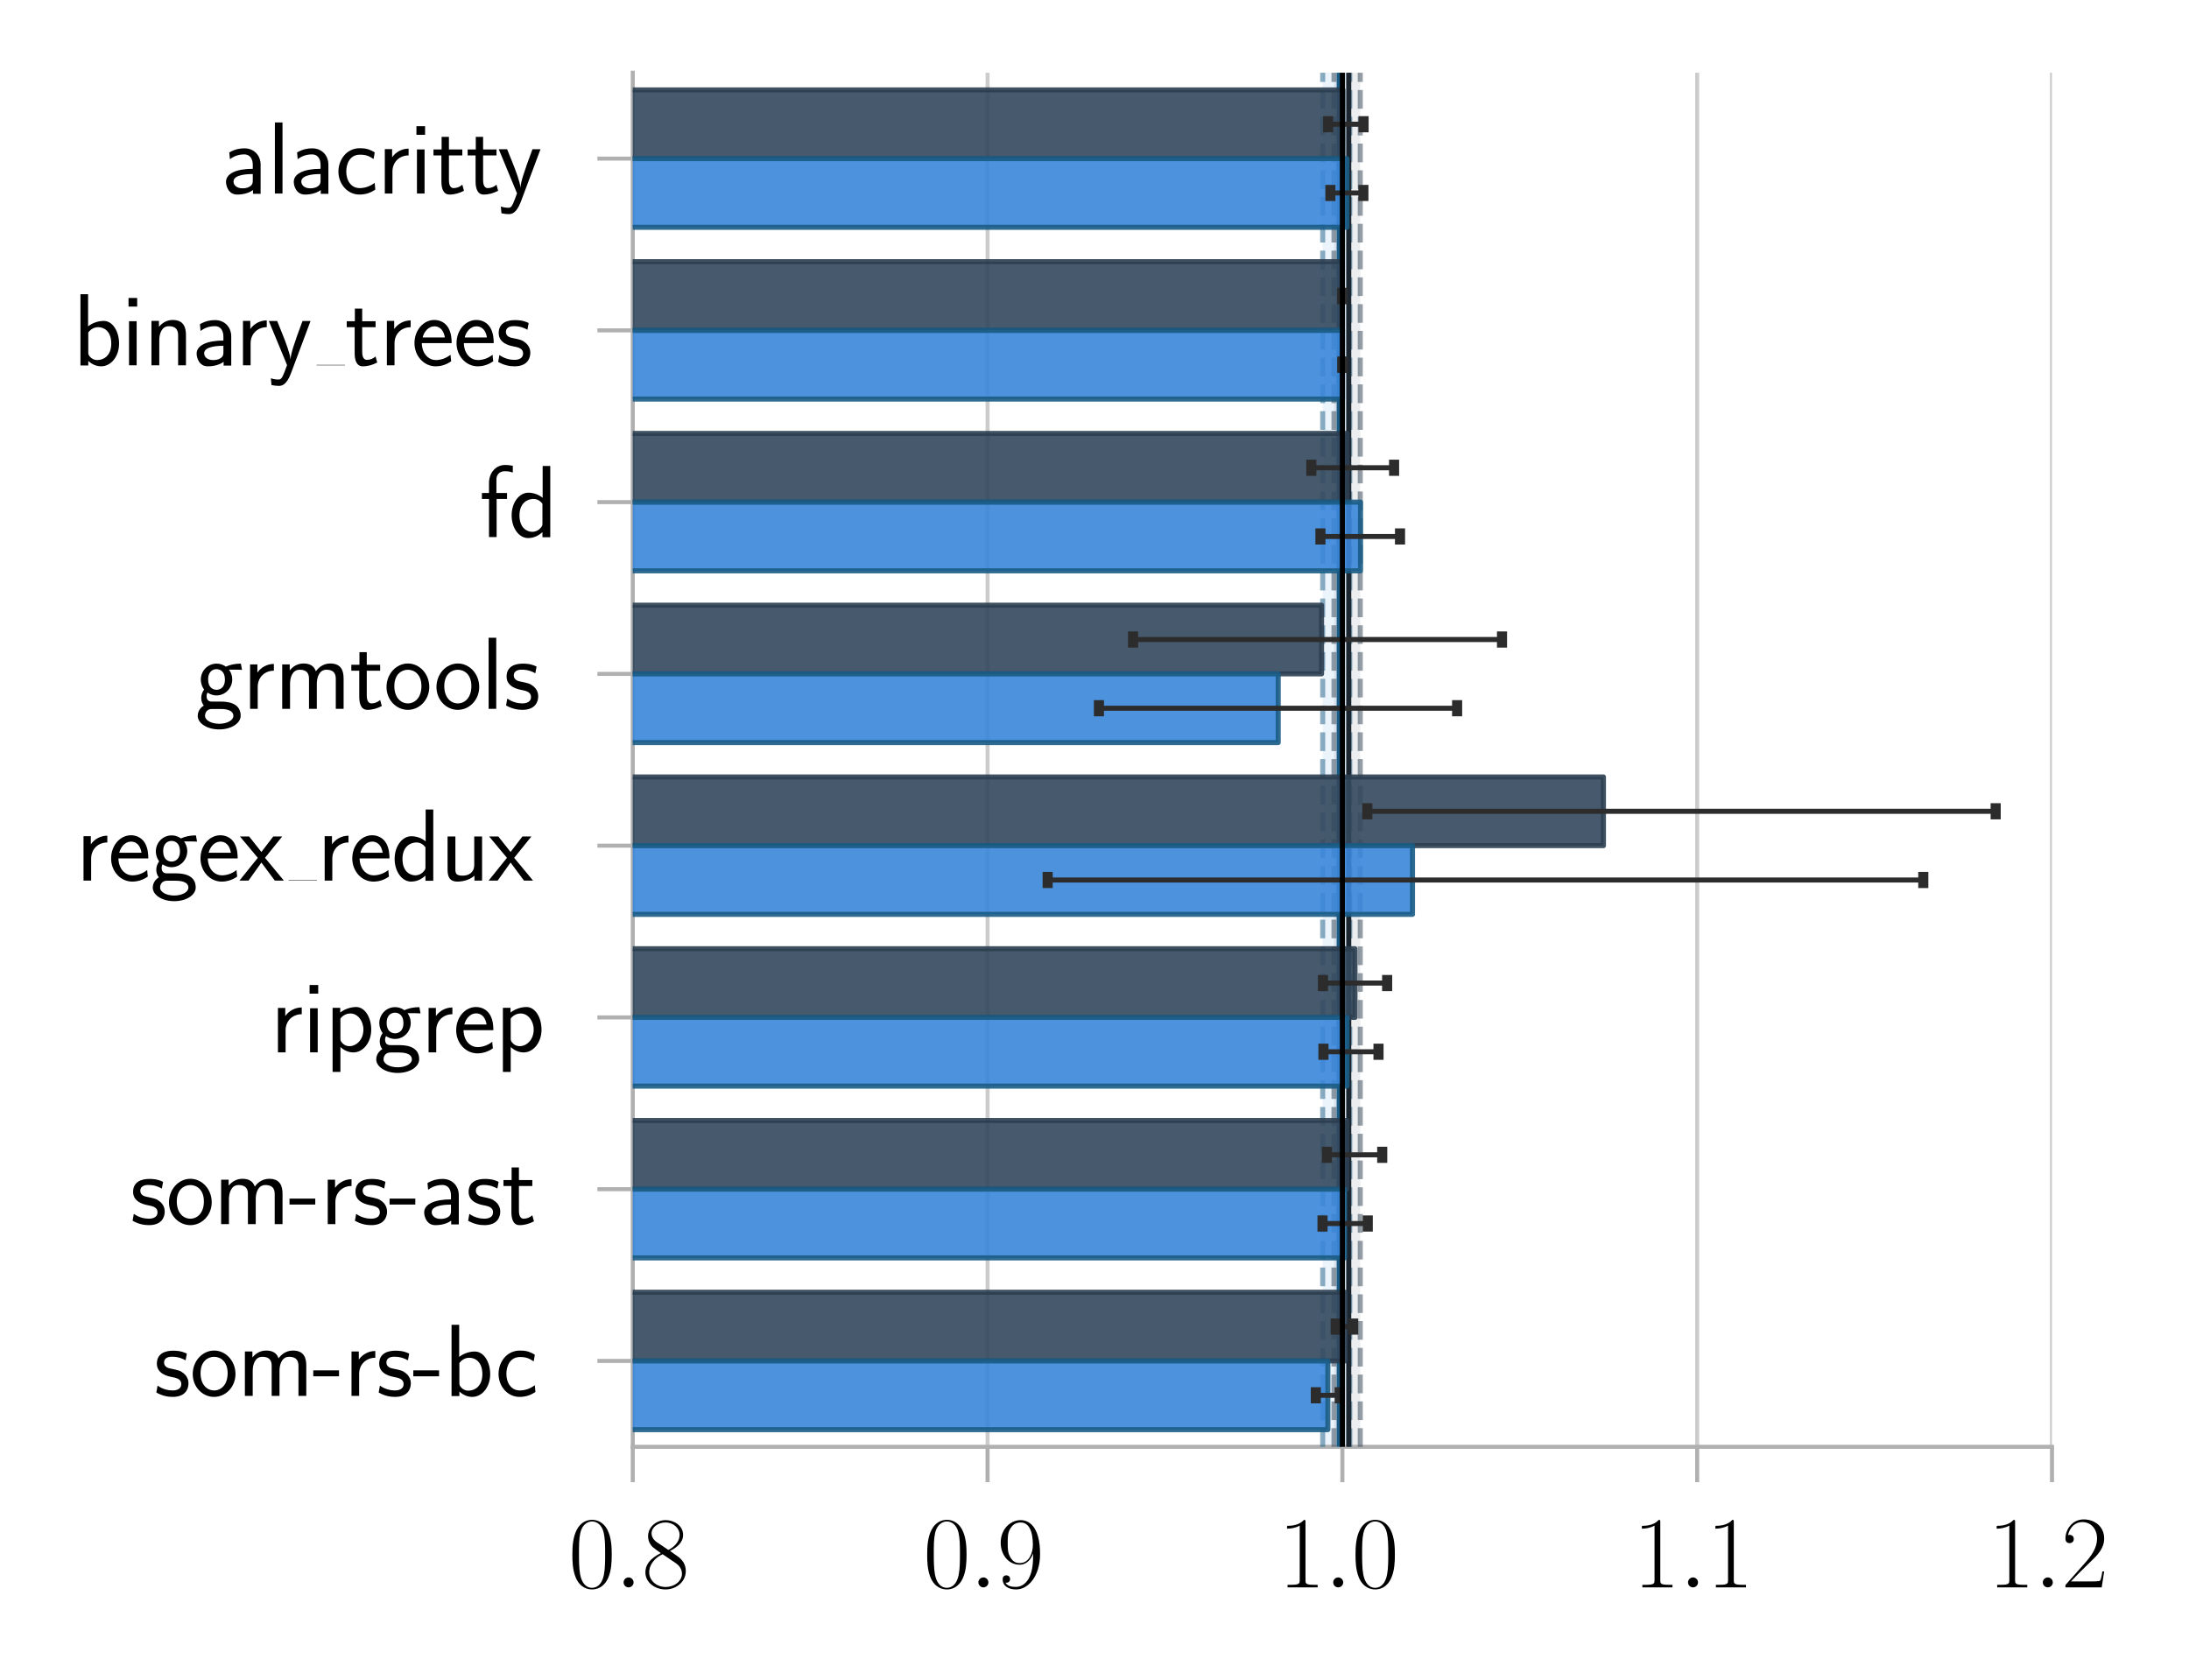 <?xml version="1.0" encoding="utf-8" standalone="no"?>
<!DOCTYPE svg PUBLIC "-//W3C//DTD SVG 1.1//EN"
  "http://www.w3.org/Graphics/SVG/1.1/DTD/svg11.dtd">
<svg xmlns:xlink="http://www.w3.org/1999/xlink" width="216.72pt" height="166.32pt" viewBox="0 0 216.72 166.32" xmlns="http://www.w3.org/2000/svg" version="1.1">
 <defs>
  <style type="text/css">*{stroke-linejoin: round; stroke-linecap: butt}</style>
 </defs>
 <g id="figure_1">
  <g id="patch_1">
   <path d="M 0 166.32 
L 216.72 166.32 
L 216.72 0 
L 0 0 
z
" style="fill: #ffffff"/>
  </g>
  <g id="axes_1">
   <g id="patch_2">
    <path d="M 62.646 143.264 
L 203.155 143.264 
L 203.155 7.2 
L 62.646 7.2 
z
" style="fill: #ffffff"/>
   </g>
   <g id="matplotlib.axis_1">
    <g id="xtick_1">
     <g id="line2d_1">
      <path d="M 62.646 143.264 
L 62.646 7.2 
" clip-path="url(#p94f432198c)" style="fill: none; stroke: #cccccc; stroke-width: 0.4; stroke-linecap: square"/>
     </g>
     <g id="line2d_2">
      <defs>
       <path id="m2e8317dbc5" d="M 0 0 
L 0 3.5 
" style="stroke: #b0b0b0; stroke-width: 0.4"/>
      </defs>
      <g>
       <use xlink:href="#m2e8317dbc5" x="62.646" y="143.264" style="fill: #b0b0b0; stroke: #b0b0b0; stroke-width: 0.4"/>
      </g>
     </g>
     <g id="text_1">
      <!-- $\mathdefault{0.8}$ -->
      <g transform="translate(56.281 157.183) scale(0.1 -0.1)">
       <defs>
        <path id="CMR17-30" d="M 2688 2025 
C 2688 2416 2682 3080 2413 3591 
C 2176 4039 1798 4198 1466 4198 
C 1158 4198 768 4058 525 3597 
C 269 3118 243 2524 243 2025 
C 243 1661 250 1106 448 619 
C 723 -39 1216 -128 1466 -128 
C 1760 -128 2208 -7 2470 600 
C 2662 1042 2688 1559 2688 2025 
z
M 1466 -26 
C 1056 -26 813 325 723 812 
C 653 1188 653 1738 653 2096 
C 653 2588 653 2997 736 3387 
C 858 3929 1216 4096 1466 4096 
C 1728 4096 2067 3923 2189 3400 
C 2272 3036 2278 2607 2278 2096 
C 2278 1680 2278 1169 2202 792 
C 2067 95 1690 -26 1466 -26 
z
" transform="scale(0.016)"/>
        <path id="CMMI12-3a" d="M 1178 307 
C 1178 492 1024 619 870 619 
C 685 619 557 466 557 313 
C 557 128 710 0 864 0 
C 1050 0 1178 153 1178 307 
z
" transform="scale(0.016)"/>
        <path id="CMR17-38" d="M 1741 2264 
C 2144 2467 2554 2773 2554 3263 
C 2554 3841 1990 4179 1472 4179 
C 890 4179 378 3759 378 3180 
C 378 3021 416 2747 666 2505 
C 730 2442 998 2251 1171 2130 
C 883 1983 211 1634 211 934 
C 211 279 838 -128 1459 -128 
C 2144 -128 2720 362 2720 1010 
C 2720 1590 2330 1857 2074 2029 
L 1741 2264 
z
M 902 2822 
C 851 2854 595 3051 595 3351 
C 595 3739 998 4032 1459 4032 
C 1965 4032 2336 3676 2336 3262 
C 2336 2669 1670 2331 1638 2331 
C 1632 2331 1626 2331 1574 2370 
L 902 2822 
z
M 2080 1519 
C 2176 1449 2483 1240 2483 851 
C 2483 381 2010 25 1472 25 
C 890 25 448 438 448 940 
C 448 1443 838 1862 1280 2060 
L 2080 1519 
z
" transform="scale(0.016)"/>
       </defs>
       <use xlink:href="#CMR17-30" transform="scale(0.996)"/>
       <use xlink:href="#CMMI12-3a" transform="translate(45.69 0) scale(0.996)"/>
       <use xlink:href="#CMR17-38" transform="translate(72.788 0) scale(0.996)"/>
      </g>
     </g>
    </g>
    <g id="xtick_2">
     <g id="line2d_3">
      <path d="M 97.773 143.264 
L 97.773 7.2 
" clip-path="url(#p94f432198c)" style="fill: none; stroke: #cccccc; stroke-width: 0.4; stroke-linecap: square"/>
     </g>
     <g id="line2d_4">
      <g>
       <use xlink:href="#m2e8317dbc5" x="97.773" y="143.264" style="fill: #b0b0b0; stroke: #b0b0b0; stroke-width: 0.4"/>
      </g>
     </g>
     <g id="text_2">
      <!-- $\mathdefault{0.9}$ -->
      <g transform="translate(91.408 157.183) scale(0.1 -0.1)">
       <defs>
        <path id="CMR17-39" d="M 2253 1864 
C 2253 464 1670 31 1190 31 
C 1043 31 685 31 538 294 
C 704 268 826 357 826 518 
C 826 692 685 749 595 749 
C 538 749 365 723 365 506 
C 365 71 742 -128 1203 -128 
C 1939 -128 2688 674 2688 2073 
C 2688 3817 1971 4179 1485 4179 
C 851 4179 243 3628 243 2778 
C 243 1991 762 1408 1414 1408 
C 1952 1408 2189 1903 2253 2112 
L 2253 1864 
z
M 1427 1510 
C 1254 1510 1011 1542 813 1922 
C 678 2169 678 2461 678 2771 
C 678 3146 678 3405 858 3684 
C 947 3817 1114 4032 1485 4032 
C 2240 4032 2240 2885 2240 2632 
C 2240 2182 2035 1510 1427 1510 
z
" transform="scale(0.016)"/>
       </defs>
       <use xlink:href="#CMR17-30" transform="scale(0.996)"/>
       <use xlink:href="#CMMI12-3a" transform="translate(45.69 0) scale(0.996)"/>
       <use xlink:href="#CMR17-39" transform="translate(72.788 0) scale(0.996)"/>
      </g>
     </g>
    </g>
    <g id="xtick_3">
     <g id="line2d_5">
      <path d="M 132.901 143.264 
L 132.901 7.2 
" clip-path="url(#p94f432198c)" style="fill: none; stroke: #cccccc; stroke-width: 0.4; stroke-linecap: square"/>
     </g>
     <g id="line2d_6">
      <g>
       <use xlink:href="#m2e8317dbc5" x="132.901" y="143.264" style="fill: #b0b0b0; stroke: #b0b0b0; stroke-width: 0.4"/>
      </g>
     </g>
     <g id="text_3">
      <!-- $\mathdefault{1.0}$ -->
      <g transform="translate(126.536 157.183) scale(0.1 -0.1)">
       <defs>
        <path id="CMR17-31" d="M 1702 4058 
C 1702 4192 1696 4192 1606 4192 
C 1357 3916 979 3827 621 3827 
C 602 3827 570 3827 563 3808 
C 557 3795 557 3782 557 3648 
C 755 3648 1088 3686 1344 3839 
L 1344 461 
C 1344 236 1331 160 781 160 
L 589 160 
L 589 0 
C 896 0 1216 0 1523 0 
C 1830 0 2150 0 2458 0 
L 2458 160 
L 2266 160 
C 1715 160 1702 230 1702 458 
L 1702 4058 
z
" transform="scale(0.016)"/>
       </defs>
       <use xlink:href="#CMR17-31" transform="scale(0.996)"/>
       <use xlink:href="#CMMI12-3a" transform="translate(45.69 0) scale(0.996)"/>
       <use xlink:href="#CMR17-30" transform="translate(72.788 0) scale(0.996)"/>
      </g>
     </g>
    </g>
    <g id="xtick_4">
     <g id="line2d_7">
      <path d="M 168.028 143.264 
L 168.028 7.2 
" clip-path="url(#p94f432198c)" style="fill: none; stroke: #cccccc; stroke-width: 0.4; stroke-linecap: square"/>
     </g>
     <g id="line2d_8">
      <g>
       <use xlink:href="#m2e8317dbc5" x="168.028" y="143.264" style="fill: #b0b0b0; stroke: #b0b0b0; stroke-width: 0.4"/>
      </g>
     </g>
     <g id="text_4">
      <!-- $\mathdefault{1.1}$ -->
      <g transform="translate(161.663 157.183) scale(0.1 -0.1)">
       <use xlink:href="#CMR17-31" transform="scale(0.996)"/>
       <use xlink:href="#CMMI12-3a" transform="translate(45.69 0) scale(0.996)"/>
       <use xlink:href="#CMR17-31" transform="translate(72.788 0) scale(0.996)"/>
      </g>
     </g>
    </g>
    <g id="xtick_5">
     <g id="line2d_9">
      <path d="M 203.155 143.264 
L 203.155 7.2 
" clip-path="url(#p94f432198c)" style="fill: none; stroke: #cccccc; stroke-width: 0.4; stroke-linecap: square"/>
     </g>
     <g id="line2d_10">
      <g>
       <use xlink:href="#m2e8317dbc5" x="203.155" y="143.264" style="fill: #b0b0b0; stroke: #b0b0b0; stroke-width: 0.4"/>
      </g>
     </g>
     <g id="text_5">
      <!-- $\mathdefault{1.2}$ -->
      <g transform="translate(196.79 157.183) scale(0.1 -0.1)">
       <defs>
        <path id="CMR17-32" d="M 2669 989 
L 2554 989 
C 2490 536 2438 459 2413 420 
C 2381 369 1920 369 1830 369 
L 602 369 
C 832 619 1280 1072 1824 1597 
C 2214 1967 2669 2402 2669 3035 
C 2669 3790 2067 4224 1395 4224 
C 691 4224 262 3604 262 3030 
C 262 2780 448 2748 525 2748 
C 589 2748 781 2787 781 3010 
C 781 3207 614 3264 525 3264 
C 486 3264 448 3258 422 3245 
C 544 3790 915 4058 1306 4058 
C 1862 4058 2227 3617 2227 3035 
C 2227 2479 1901 2000 1536 1584 
L 262 146 
L 262 0 
L 2515 0 
L 2669 989 
z
" transform="scale(0.016)"/>
       </defs>
       <use xlink:href="#CMR17-31" transform="scale(0.996)"/>
       <use xlink:href="#CMMI12-3a" transform="translate(45.69 0) scale(0.996)"/>
       <use xlink:href="#CMR17-32" transform="translate(72.788 0) scale(0.996)"/>
      </g>
     </g>
    </g>
   </g>
   <g id="matplotlib.axis_2">
    <g id="ytick_1">
     <g id="line2d_11">
      <defs>
       <path id="md5e9e4930f" d="M 0 0 
L -3.5 0 
" style="stroke: #b0b0b0; stroke-width: 0.4"/>
      </defs>
      <g>
       <use xlink:href="#md5e9e4930f" x="62.646" y="15.704" style="fill: #b0b0b0; stroke: #b0b0b0; stroke-width: 0.4"/>
      </g>
     </g>
     <g id="text_6">
      <!-- alacritty -->
      <g transform="translate(21.967 19.163) scale(0.1 -0.1)">
       <defs>
        <path id="CMSS17-61" d="M 2406 1791 
C 2406 2392 1978 2808 1402 2808 
C 1120 2808 813 2757 461 2553 
L 499 2135 
C 659 2248 934 2432 1395 2432 
C 1722 2432 1920 2180 1920 1782 
L 1920 1536 
C 896 1536 256 1238 256 726 
C 256 461 416 -64 947 -64 
C 1043 -64 1562 -64 1933 217 
L 1933 -19 
L 2406 -19 
L 2406 1791 
z
M 1920 816 
C 1920 701 1920 548 1728 434 
C 1562 325 1350 325 1261 325 
C 941 325 723 511 723 744 
C 723 1211 1722 1211 1920 1211 
L 1920 816 
z
" transform="scale(0.016)"/>
        <path id="CMSS17-6c" d="M 947 4416 
L 474 4416 
L 474 0 
L 947 0 
L 947 4416 
z
" transform="scale(0.016)"/>
        <path id="CMSS17-63" d="M 2464 2541 
C 2464 2585 2170 2714 2093 2739 
C 1882 2816 1613 2816 1542 2816 
C 710 2816 211 2093 211 1363 
C 211 595 768 -64 1517 -64 
C 1946 -64 2253 76 2502 242 
L 2464 664 
C 2189 453 1869 337 1523 337 
C 1024 337 698 774 698 1369 
C 698 1831 909 2414 1549 2414 
C 1901 2414 2099 2343 2394 2145 
L 2464 2541 
z
" transform="scale(0.016)"/>
        <path id="CMSS17-72" d="M 954 1363 
C 954 1965 1395 2368 1958 2368 
L 1958 2789 
C 1549 2789 1165 2585 934 2253 
L 934 2758 
L 480 2758 
L 480 0 
L 954 0 
L 954 1363 
z
" transform="scale(0.016)"/>
        <path id="CMSS17-69" d="M 979 4183 
L 442 4183 
L 442 3648 
L 979 3648 
L 979 4183 
z
M 947 2739 
L 474 2739 
L 474 0 
L 947 0 
L 947 2739 
z
" transform="scale(0.016)"/>
        <path id="CMSS17-74" d="M 1069 2368 
L 1901 2368 
L 1901 2737 
L 1069 2737 
L 1069 3520 
L 614 3520 
L 614 2737 
L 109 2737 
L 109 2368 
L 602 2368 
L 602 749 
C 602 384 685 -64 1107 -64 
C 1427 -64 1722 25 2003 172 
L 1901 548 
C 1747 414 1562 337 1363 337 
C 1082 337 1069 696 1069 856 
L 1069 2368 
z
" transform="scale(0.016)"/>
        <path id="CMSS17-79" d="M 2675 2752 
L 2176 2752 
C 1632 1294 1446 702 1434 383 
L 1427 383 
C 1408 696 1126 1460 902 2007 
L 602 2752 
L 83 2752 
L 1216 13 
C 1146 -178 1043 -465 1011 -529 
C 870 -885 774 -885 672 -885 
C 646 -885 442 -885 211 -809 
L 250 -1229 
C 410 -1261 570 -1280 685 -1280 
C 845 -1280 1165 -1280 1459 -497 
L 2675 2752 
z
" transform="scale(0.016)"/>
       </defs>
       <use xlink:href="#CMSS17-61" transform="scale(0.996)"/>
       <use xlink:href="#CMSS17-6c" transform="translate(44.922 0) scale(0.996)"/>
       <use xlink:href="#CMSS17-61" transform="translate(67.103 0) scale(0.996)"/>
       <use xlink:href="#CMSS17-63" transform="translate(112.025 0) scale(0.996)"/>
       <use xlink:href="#CMSS17-72" transform="translate(153.663 0) scale(0.996)"/>
       <use xlink:href="#CMSS17-69" transform="translate(185.573 0) scale(0.996)"/>
       <use xlink:href="#CMSS17-74" transform="translate(207.754 0) scale(0.996)"/>
       <use xlink:href="#CMSS17-74" transform="translate(241.585 0) scale(0.996)"/>
       <use xlink:href="#CMSS17-79" transform="translate(272.815 0) scale(0.996)"/>
      </g>
     </g>
    </g>
    <g id="ytick_2">
     <g id="line2d_12">
      <g>
       <use xlink:href="#md5e9e4930f" x="62.646" y="32.712" style="fill: #b0b0b0; stroke: #b0b0b0; stroke-width: 0.4"/>
      </g>
     </g>
     <g id="text_7">
      <!-- binary_trees -->
      <g transform="translate(7.2 36.171) scale(0.1 -0.1)">
       <defs>
        <path id="CMSS17-62" d="M 954 4416 
L 480 4416 
L 480 -13 
L 966 -13 
L 966 274 
C 1210 38 1504 -64 1766 -64 
C 2381 -64 2880 549 2880 1352 
C 2880 2086 2496 2756 1926 2756 
C 1523 2756 1165 2591 954 2419 
L 954 4416 
z
M 966 2046 
C 1107 2222 1306 2368 1587 2368 
C 1965 2368 2394 2097 2394 1352 
C 2394 558 1882 325 1530 325 
C 1402 325 1267 356 1139 464 
C 966 615 966 709 966 797 
L 966 2046 
z
" transform="scale(0.016)"/>
        <path id="CMSS17-6e" d="M 2618 1877 
C 2618 2283 2522 2816 1798 2816 
C 1389 2816 1120 2606 941 2389 
L 941 2758 
L 474 2758 
L 474 0 
L 960 0 
L 960 1559 
C 960 1964 1114 2428 1549 2428 
C 2112 2428 2131 2048 2131 1829 
L 2131 0 
L 2618 0 
L 2618 1877 
z
" transform="scale(0.016)"/>
        <path id="CMSS17-65" d="M 2502 1377 
C 2502 1590 2490 2003 2285 2345 
C 2061 2713 1696 2816 1421 2816 
C 755 2816 192 2188 192 1375 
C 192 582 774 -64 1510 -64 
C 1798 -64 2150 19 2470 248 
C 2470 274 2458 414 2451 420 
C 2451 433 2432 630 2432 656 
C 2125 407 1773 325 1517 325 
C 1107 325 666 667 646 1377 
L 2502 1377 
z
M 698 1728 
C 781 2084 1062 2421 1421 2421 
C 1517 2421 1965 2421 2080 1728 
L 698 1728 
z
" transform="scale(0.016)"/>
        <path id="CMSS17-73" d="M 2061 2627 
C 1683 2807 1389 2807 1197 2807 
C 742 2807 198 2648 198 2003 
C 198 1359 902 1218 1094 1179 
C 1389 1122 1715 1058 1715 740 
C 1715 337 1254 337 1171 337 
C 915 337 563 407 243 638 
L 166 210 
C 531 0 883 -64 1178 -64 
C 1965 -64 2163 416 2163 781 
C 2163 1094 1984 1305 1862 1401 
C 1651 1568 1574 1587 1050 1696 
C 960 1709 646 1779 646 2066 
C 646 2432 1050 2432 1139 2432 
C 1555 2432 1811 2303 1984 2208 
L 2061 2627 
z
" transform="scale(0.016)"/>
       </defs>
       <use xlink:href="#CMSS17-62" transform="scale(0.996)"/>
       <use xlink:href="#CMSS17-69" transform="translate(48.205 0) scale(0.996)"/>
       <use xlink:href="#CMSS17-6e" transform="translate(70.386 0) scale(0.996)"/>
       <use xlink:href="#CMSS17-61" transform="translate(118.591 0) scale(0.996)"/>
       <use xlink:href="#CMSS17-72" transform="translate(160.91 0) scale(0.996)"/>
       <use xlink:href="#CMSS17-79" transform="translate(192.82 0) scale(0.996)"/>
       <use xlink:href="#CMSS17-74" transform="translate(269.547 0) scale(0.996)"/>
       <use xlink:href="#CMSS17-72" transform="translate(303.379 0) scale(0.996)"/>
       <use xlink:href="#CMSS17-65" transform="translate(335.289 0) scale(0.996)"/>
       <use xlink:href="#CMSS17-65" transform="translate(376.928 0) scale(0.996)"/>
       <use xlink:href="#CMSS17-73" transform="translate(418.566 0) scale(0.996)"/>
       <path d="M 241.441 0 
L 269.547 0 
L 269.547 0.399 
L 241.441 0.399 
L 241.441 0 
z
"/>
      </g>
     </g>
    </g>
    <g id="ytick_3">
     <g id="line2d_13">
      <g>
       <use xlink:href="#md5e9e4930f" x="62.646" y="49.72" style="fill: #b0b0b0; stroke: #b0b0b0; stroke-width: 0.4"/>
      </g>
     </g>
     <g id="text_8">
      <!-- fd -->
      <g transform="translate(47.455 53.179) scale(0.1 -0.1)">
       <defs>
        <path id="CMSS17-66" d="M 1075 2368 
L 1722 2368 
L 1722 2737 
L 1062 2737 
L 1062 3559 
C 1062 4014 1408 4092 1606 4092 
C 1670 4092 1850 4092 2080 4009 
L 2080 4429 
C 1933 4461 1754 4480 1613 4480 
C 1018 4480 602 3993 602 3359 
L 602 2737 
L 160 2737 
L 160 2368 
L 602 2368 
L 602 0 
L 1075 0 
L 1075 2368 
z
" transform="scale(0.016)"/>
        <path id="CMSS17-64" d="M 2611 4416 
L 2138 4416 
L 2138 2438 
C 1939 2603 1613 2756 1254 2756 
C 672 2756 211 2131 211 1347 
C 211 562 666 -64 1235 -64 
C 1677 -64 1971 172 2125 306 
L 2125 -13 
L 2611 -13 
L 2611 4416 
z
M 2125 836 
C 2125 747 2125 653 1926 482 
C 1798 375 1645 325 1498 325 
C 1152 325 698 576 698 1340 
C 698 2134 1210 2368 1562 2368 
C 1798 2368 1990 2254 2125 2065 
L 2125 836 
z
" transform="scale(0.016)"/>
       </defs>
       <use xlink:href="#CMSS17-66" transform="scale(0.996)"/>
       <use xlink:href="#CMSS17-64" transform="translate(28.627 0) scale(0.996)"/>
      </g>
     </g>
    </g>
    <g id="ytick_4">
     <g id="line2d_14">
      <g>
       <use xlink:href="#md5e9e4930f" x="62.646" y="66.728" style="fill: #b0b0b0; stroke: #b0b0b0; stroke-width: 0.4"/>
      </g>
     </g>
     <g id="text_9">
      <!-- grmtools -->
      <g transform="translate(19.31 70.187) scale(0.1 -0.1)">
       <defs>
        <path id="CMSS17-67" d="M 2848 2808 
C 2483 2808 2170 2738 1914 2617 
C 1702 2777 1485 2808 1338 2808 
C 781 2808 358 2349 358 1814 
C 358 1468 550 1207 563 1195 
C 448 1035 384 863 384 672 
C 384 448 474 289 544 200 
C 211 -3 166 -314 166 -435 
C 166 -898 749 -1280 1498 -1280 
C 2253 -1280 2835 -898 2835 -428 
C 2835 448 1856 448 1587 448 
L 1069 448 
C 973 448 717 448 717 791 
C 717 921 774 1004 781 1010 
C 877 940 1075 832 1338 832 
C 1869 832 2310 1278 2310 1827 
C 2310 2132 2170 2355 2112 2432 
L 2131 2432 
C 2150 2432 2419 2432 2515 2432 
C 2720 2432 2739 2429 2918 2419 
L 2848 2808 
z
M 1338 1182 
C 1120 1182 813 1315 813 1823 
C 813 2375 1165 2464 1331 2464 
C 1549 2464 1856 2331 1856 1823 
C 1856 1271 1504 1182 1338 1182 
z
M 1581 -10 
C 1734 -10 2381 -10 2381 -442 
C 2381 -714 1984 -929 1504 -929 
C 1018 -929 621 -720 621 -435 
C 621 -403 621 -10 1062 -10 
L 1581 -10 
z
" transform="scale(0.016)"/>
        <path id="CMSS17-6d" d="M 4288 1877 
C 4288 2308 4179 2816 3462 2816 
C 2982 2816 2694 2516 2566 2331 
C 2451 2670 2182 2816 1798 2816 
C 1363 2816 1088 2568 941 2389 
L 941 2758 
L 474 2758 
L 474 0 
L 960 0 
L 960 1559 
C 960 1939 1101 2428 1555 2428 
C 2138 2428 2138 2016 2138 1829 
L 2138 0 
L 2624 0 
L 2624 1559 
C 2624 1939 2765 2428 3219 2428 
C 3802 2428 3802 2016 3802 1829 
L 3802 0 
L 4288 0 
L 4288 1877 
z
" transform="scale(0.016)"/>
        <path id="CMSS17-6f" d="M 2829 1356 
C 2829 2176 2221 2816 1504 2816 
C 768 2816 173 2157 173 1356 
C 173 544 787 -64 1498 -64 
C 2227 -64 2829 563 2829 1356 
z
M 1504 337 
C 1050 337 659 709 659 1408 
C 659 2151 1114 2427 1498 2427 
C 1914 2427 2342 2126 2342 1408 
C 2342 683 1926 337 1504 337 
z
" transform="scale(0.016)"/>
       </defs>
       <use xlink:href="#CMSS17-67" transform="scale(0.996)"/>
       <use xlink:href="#CMSS17-72" transform="translate(46.844 0) scale(0.996)"/>
       <use xlink:href="#CMSS17-6d" transform="translate(78.753 0) scale(0.996)"/>
       <use xlink:href="#CMSS17-74" transform="translate(152.983 0) scale(0.996)"/>
       <use xlink:href="#CMSS17-6f" transform="translate(186.814 0) scale(0.996)"/>
       <use xlink:href="#CMSS17-6f" transform="translate(236.26 0) scale(0.996)"/>
       <use xlink:href="#CMSS17-6c" transform="translate(283.104 0) scale(0.996)"/>
       <use xlink:href="#CMSS17-73" transform="translate(305.285 0) scale(0.996)"/>
      </g>
     </g>
    </g>
    <g id="ytick_5">
     <g id="line2d_15">
      <g>
       <use xlink:href="#md5e9e4930f" x="62.646" y="83.736" style="fill: #b0b0b0; stroke: #b0b0b0; stroke-width: 0.4"/>
      </g>
     </g>
     <g id="text_10">
      <!-- regex_redux -->
      <g transform="translate(7.504 87.195) scale(0.1 -0.1)">
       <defs>
        <path id="CMSS17-78" d="M 1587 1414 
L 2656 2739 
L 2099 2739 
L 1363 1777 
L 602 2739 
L 32 2739 
L 1139 1414 
L 0 0 
L 563 0 
L 1363 1121 
L 2195 0 
L 2758 0 
L 1587 1414 
z
" transform="scale(0.016)"/>
        <path id="CMSS17-75" d="M 2618 2739 
L 2131 2739 
L 2131 972 
C 2131 498 1786 306 1421 306 
C 998 306 960 447 960 709 
L 960 2739 
L 474 2739 
L 474 678 
C 474 179 646 -64 1088 -64 
C 1306 -64 1798 -13 2144 306 
L 2144 0 
L 2618 0 
L 2618 2739 
z
" transform="scale(0.016)"/>
       </defs>
       <use xlink:href="#CMSS17-72" transform="scale(0.996)"/>
       <use xlink:href="#CMSS17-65" transform="translate(31.91 0) scale(0.996)"/>
       <use xlink:href="#CMSS17-67" transform="translate(73.549 0) scale(0.996)"/>
       <use xlink:href="#CMSS17-65" transform="translate(120.392 0) scale(0.996)"/>
       <use xlink:href="#CMSS17-78" transform="translate(162.031 0) scale(0.996)"/>
       <use xlink:href="#CMSS17-72" transform="translate(238.759 0) scale(0.996)"/>
       <use xlink:href="#CMSS17-65" transform="translate(270.668 0) scale(0.996)"/>
       <use xlink:href="#CMSS17-64" transform="translate(312.307 0) scale(0.996)"/>
       <use xlink:href="#CMSS17-75" transform="translate(360.512 0) scale(0.996)"/>
       <use xlink:href="#CMSS17-78" transform="translate(408.717 0) scale(0.996)"/>
       <path d="M 210.652 0 
L 238.759 0 
L 238.759 0.399 
L 210.652 0.399 
L 210.652 0 
z
"/>
      </g>
     </g>
    </g>
    <g id="ytick_6">
     <g id="line2d_16">
      <g>
       <use xlink:href="#md5e9e4930f" x="62.646" y="100.744" style="fill: #b0b0b0; stroke: #b0b0b0; stroke-width: 0.4"/>
      </g>
     </g>
     <g id="text_11">
      <!-- ripgrep -->
      <g transform="translate(26.754 104.203) scale(0.1 -0.1)">
       <defs>
        <path id="CMSS17-70" d="M 966 333 
C 1178 129 1466 -5 1773 -5 
C 2368 -5 2880 603 2880 1412 
C 2880 2159 2496 2816 1946 2816 
C 1626 2816 1242 2702 954 2472 
L 954 2765 
L 480 2765 
L 480 -1216 
L 966 -1216 
L 966 333 
z
M 966 2100 
C 1018 2176 1235 2415 1587 2415 
C 2035 2415 2394 1960 2394 1412 
C 2394 787 1958 384 1530 384 
C 1402 384 1267 415 1139 523 
C 966 674 966 768 966 857 
L 966 2100 
z
" transform="scale(0.016)"/>
       </defs>
       <use xlink:href="#CMSS17-72" transform="scale(0.996)"/>
       <use xlink:href="#CMSS17-69" transform="translate(31.91 0) scale(0.996)"/>
       <use xlink:href="#CMSS17-70" transform="translate(54.09 0) scale(0.996)"/>
       <use xlink:href="#CMSS17-67" transform="translate(102.295 0) scale(0.996)"/>
       <use xlink:href="#CMSS17-72" transform="translate(149.139 0) scale(0.996)"/>
       <use xlink:href="#CMSS17-65" transform="translate(181.049 0) scale(0.996)"/>
       <use xlink:href="#CMSS17-70" transform="translate(222.688 0) scale(0.996)"/>
      </g>
     </g>
    </g>
    <g id="ytick_7">
     <g id="line2d_17">
      <g>
       <use xlink:href="#md5e9e4930f" x="62.646" y="117.752" style="fill: #b0b0b0; stroke: #b0b0b0; stroke-width: 0.4"/>
      </g>
     </g>
     <g id="text_12">
      <!-- som-rs-ast -->
      <g transform="translate(12.862 121.212) scale(0.1 -0.1)">
       <defs>
        <path id="CMSS17-2d" d="M 1664 1216 
L 1664 1585 
L 64 1585 
L 64 1216 
L 1664 1216 
z
" transform="scale(0.016)"/>
       </defs>
       <use xlink:href="#CMSS17-73" transform="scale(0.996)"/>
       <use xlink:href="#CMSS17-6f" transform="translate(35.914 0) scale(0.996)"/>
       <use xlink:href="#CMSS17-6d" transform="translate(82.757 0) scale(0.996)"/>
       <use xlink:href="#CMSS17-2d" transform="translate(156.986 0) scale(0.996)"/>
       <use xlink:href="#CMSS17-72" transform="translate(188.216 0) scale(0.996)"/>
       <use xlink:href="#CMSS17-73" transform="translate(220.125 0) scale(0.996)"/>
       <use xlink:href="#CMSS17-2d" transform="translate(256.039 0) scale(0.996)"/>
       <use xlink:href="#CMSS17-61" transform="translate(287.268 0) scale(0.996)"/>
       <use xlink:href="#CMSS17-73" transform="translate(332.19 0) scale(0.996)"/>
       <use xlink:href="#CMSS17-74" transform="translate(368.103 0) scale(0.996)"/>
      </g>
     </g>
    </g>
    <g id="ytick_8">
     <g id="line2d_18">
      <g>
       <use xlink:href="#md5e9e4930f" x="62.646" y="134.76" style="fill: #b0b0b0; stroke: #b0b0b0; stroke-width: 0.4"/>
      </g>
     </g>
     <g id="text_13">
      <!-- som-rs-bc -->
      <g transform="translate(15.214 138.22) scale(0.1 -0.1)">
       <use xlink:href="#CMSS17-73" transform="scale(0.996)"/>
       <use xlink:href="#CMSS17-6f" transform="translate(35.914 0) scale(0.996)"/>
       <use xlink:href="#CMSS17-6d" transform="translate(82.757 0) scale(0.996)"/>
       <use xlink:href="#CMSS17-2d" transform="translate(156.986 0) scale(0.996)"/>
       <use xlink:href="#CMSS17-72" transform="translate(188.216 0) scale(0.996)"/>
       <use xlink:href="#CMSS17-73" transform="translate(220.125 0) scale(0.996)"/>
       <use xlink:href="#CMSS17-2d" transform="translate(256.039 0) scale(0.996)"/>
       <use xlink:href="#CMSS17-62" transform="translate(287.268 0) scale(0.996)"/>
       <use xlink:href="#CMSS17-63" transform="translate(338.075 0) scale(0.996)"/>
      </g>
     </g>
    </g>
   </g>
   <g id="patch_3">
    <path d="M 132.073 143.264 
L 134.672 143.264 
L 134.672 7.2 
L 132.073 7.2 
z
" clip-path="url(#p94f432198c)" style="fill: #34495e; opacity: 0.1"/>
   </g>
   <g id="patch_4">
    <path d="M 130.95 143.264 
L 133.634 143.264 
L 133.634 7.2 
L 130.95 7.2 
z
" clip-path="url(#p94f432198c)" style="fill: #3a87d9; opacity: 0.1"/>
   </g>
   <g id="patch_5">
    <path d="M 62.646 143.264 
L 62.646 7.2 
" style="fill: none; stroke: #b0b0b0; stroke-width: 0.4; stroke-linejoin: miter; stroke-linecap: square"/>
   </g>
   <g id="patch_6">
    <path d="M 62.646 143.264 
L 203.155 143.264 
" style="fill: none; stroke: #b0b0b0; stroke-width: 0.4; stroke-linejoin: miter; stroke-linecap: square"/>
   </g>
   <g id="line2d_19">
    <path d="M 132.073 143.264 
L 132.073 7.2 
" clip-path="url(#p94f432198c)" style="fill: none; stroke-dasharray: 1.85,0.8; stroke-dashoffset: 0; stroke: #2c3e50; stroke-opacity: 0.5; stroke-width: 0.5"/>
   </g>
   <g id="line2d_20">
    <path d="M 134.672 143.264 
L 134.672 7.2 
" clip-path="url(#p94f432198c)" style="fill: none; stroke-dasharray: 1.85,0.8; stroke-dashoffset: 0; stroke: #2c3e50; stroke-opacity: 0.5; stroke-width: 0.5"/>
   </g>
   <g id="line2d_21">
    <path d="M 130.95 143.264 
L 130.95 7.2 
" clip-path="url(#p94f432198c)" style="fill: none; stroke-dasharray: 1.85,0.8; stroke-dashoffset: 0; stroke: #1a5c85; stroke-opacity: 0.5; stroke-width: 0.5"/>
   </g>
   <g id="line2d_22">
    <path d="M 133.634 143.264 
L 133.634 7.2 
" clip-path="url(#p94f432198c)" style="fill: none; stroke-dasharray: 1.85,0.8; stroke-dashoffset: 0; stroke: #1a5c85; stroke-opacity: 0.5; stroke-width: 0.5"/>
   </g>
   <g id="patch_7">
    <path d="M 132.073 143.264 
L 133.634 143.264 
L 133.634 7.2 
L 132.073 7.2 
z
" clip-path="url(#p94f432198c)" style="fill: #d3d3d3; opacity: 0.05"/>
   </g>
   <g id="line2d_23">
    <path d="M 133.532 143.264 
L 133.532 7.2 
" clip-path="url(#p94f432198c)" style="fill: none; stroke: #1b2631; stroke-width: 0.5; stroke-linecap: square"/>
   </g>
   <g id="line2d_24">
    <path d="M 132.585 143.264 
L 132.585 7.2 
" clip-path="url(#p94f432198c)" style="fill: none; stroke: #1a5c85; stroke-width: 0.5; stroke-linecap: square"/>
   </g>
   <g id="patch_8">
    <path d="M -218.371 8.901 
L 132.958 8.901 
L 132.958 15.704 
L -218.371 15.704 
z
" clip-path="url(#p94f432198c)" style="fill: #34495e; opacity: 0.9; stroke: #2c3e50; stroke-width: 0.5; stroke-linejoin: miter"/>
   </g>
   <g id="patch_9">
    <path d="M -218.371 15.704 
L 133.352 15.704 
L 133.352 22.507 
L -218.371 22.507 
z
" clip-path="url(#p94f432198c)" style="fill: #3a87d9; opacity: 0.9; stroke: #1a5c85; stroke-width: 0.5; stroke-linejoin: miter"/>
   </g>
   <g id="patch_10">
    <path d="M -218.371 25.909 
L 132.9 25.909 
L 132.9 32.712 
L -218.371 32.712 
z
" clip-path="url(#p94f432198c)" style="fill: #34495e; opacity: 0.9; stroke: #2c3e50; stroke-width: 0.5; stroke-linejoin: miter"/>
   </g>
   <g id="patch_11">
    <path d="M -218.371 32.712 
L 132.913 32.712 
L 132.913 39.515 
L -218.371 39.515 
z
" clip-path="url(#p94f432198c)" style="fill: #3a87d9; opacity: 0.9; stroke: #1a5c85; stroke-width: 0.5; stroke-linejoin: miter"/>
   </g>
   <g id="patch_12">
    <path d="M -218.371 42.917 
L 133.374 42.917 
L 133.374 49.72 
L -218.371 49.72 
z
" clip-path="url(#p94f432198c)" style="fill: #34495e; opacity: 0.9; stroke: #2c3e50; stroke-width: 0.5; stroke-linejoin: miter"/>
   </g>
   <g id="patch_13">
    <path d="M -218.371 49.72 
L 134.699 49.72 
L 134.699 56.523 
L -218.371 56.523 
z
" clip-path="url(#p94f432198c)" style="fill: #3a87d9; opacity: 0.9; stroke: #1a5c85; stroke-width: 0.5; stroke-linejoin: miter"/>
   </g>
   <g id="patch_14">
    <path d="M -218.371 59.925 
L 130.84 59.925 
L 130.84 66.728 
L -218.371 66.728 
z
" clip-path="url(#p94f432198c)" style="fill: #34495e; opacity: 0.9; stroke: #2c3e50; stroke-width: 0.5; stroke-linejoin: miter"/>
   </g>
   <g id="patch_15">
    <path d="M -218.371 66.728 
L 126.55 66.728 
L 126.55 73.531 
L -218.371 73.531 
z
" clip-path="url(#p94f432198c)" style="fill: #3a87d9; opacity: 0.9; stroke: #1a5c85; stroke-width: 0.5; stroke-linejoin: miter"/>
   </g>
   <g id="patch_16">
    <path d="M -218.371 76.933 
L 158.748 76.933 
L 158.748 83.736 
L -218.371 83.736 
z
" clip-path="url(#p94f432198c)" style="fill: #34495e; opacity: 0.9; stroke: #2c3e50; stroke-width: 0.5; stroke-linejoin: miter"/>
   </g>
   <g id="patch_17">
    <path d="M -218.371 83.736 
L 139.844 83.736 
L 139.844 90.539 
L -218.371 90.539 
z
" clip-path="url(#p94f432198c)" style="fill: #3a87d9; opacity: 0.9; stroke: #1a5c85; stroke-width: 0.5; stroke-linejoin: miter"/>
   </g>
   <g id="patch_18">
    <path d="M -218.371 93.941 
L 134.148 93.941 
L 134.148 100.744 
L -218.371 100.744 
z
" clip-path="url(#p94f432198c)" style="fill: #34495e; opacity: 0.9; stroke: #2c3e50; stroke-width: 0.5; stroke-linejoin: miter"/>
   </g>
   <g id="patch_19">
    <path d="M -218.371 100.744 
L 133.36 100.744 
L 133.36 107.547 
L -218.371 107.547 
z
" clip-path="url(#p94f432198c)" style="fill: #3a87d9; opacity: 0.9; stroke: #1a5c85; stroke-width: 0.5; stroke-linejoin: miter"/>
   </g>
   <g id="patch_20">
    <path d="M -218.371 110.949 
L 133.347 110.949 
L 133.347 117.752 
L -218.371 117.752 
z
" clip-path="url(#p94f432198c)" style="fill: #34495e; opacity: 0.9; stroke: #2c3e50; stroke-width: 0.5; stroke-linejoin: miter"/>
   </g>
   <g id="patch_21">
    <path d="M -218.371 117.752 
L 133.123 117.752 
L 133.123 124.555 
L -218.371 124.555 
z
" clip-path="url(#p94f432198c)" style="fill: #3a87d9; opacity: 0.9; stroke: #1a5c85; stroke-width: 0.5; stroke-linejoin: miter"/>
   </g>
   <g id="patch_22">
    <path d="M -218.371 127.957 
L 133.166 127.957 
L 133.166 134.76 
L -218.371 134.76 
z
" clip-path="url(#p94f432198c)" style="fill: #34495e; opacity: 0.9; stroke: #2c3e50; stroke-width: 0.5; stroke-linejoin: miter"/>
   </g>
   <g id="patch_23">
    <path d="M -218.371 134.76 
L 131.463 134.76 
L 131.463 141.564 
L -218.371 141.564 
z
" clip-path="url(#p94f432198c)" style="fill: #3a87d9; opacity: 0.9; stroke: #1a5c85; stroke-width: 0.5; stroke-linejoin: miter"/>
   </g>
   <g id="LineCollection_1">
    <path d="M 131.49 12.302 
L 134.999 12.302 
" clip-path="url(#p94f432198c)" style="fill: none; stroke: #2c2c2c; stroke-width: 0.5"/>
   </g>
   <g id="line2d_25">
    <defs>
     <path id="m469b601efb" d="M 0 0.8 
L 0 -0.8 
" style="stroke: #2c2c2c"/>
    </defs>
    <g clip-path="url(#p94f432198c)">
     <use xlink:href="#m469b601efb" x="131.49" y="12.302" style="fill: #2c2c2c; stroke: #2c2c2c"/>
    </g>
   </g>
   <g id="line2d_26">
    <g clip-path="url(#p94f432198c)">
     <use xlink:href="#m469b601efb" x="134.999" y="12.302" style="fill: #2c2c2c; stroke: #2c2c2c"/>
    </g>
   </g>
   <g id="LineCollection_2">
    <path d="M 131.714 19.106 
L 134.98 19.106 
" clip-path="url(#p94f432198c)" style="fill: none; stroke: #2c2c2c; stroke-width: 0.5"/>
   </g>
   <g id="line2d_27">
    <g clip-path="url(#p94f432198c)">
     <use xlink:href="#m469b601efb" x="131.714" y="19.106" style="fill: #2c2c2c; stroke: #2c2c2c"/>
    </g>
   </g>
   <g id="line2d_28">
    <g clip-path="url(#p94f432198c)">
     <use xlink:href="#m469b601efb" x="134.98" y="19.106" style="fill: #2c2c2c; stroke: #2c2c2c"/>
    </g>
   </g>
   <g id="LineCollection_3">
    <path d="M 132.878 29.31 
L 132.922 29.31 
" clip-path="url(#p94f432198c)" style="fill: none; stroke: #2c2c2c; stroke-width: 0.5"/>
   </g>
   <g id="line2d_29">
    <g clip-path="url(#p94f432198c)">
     <use xlink:href="#m469b601efb" x="132.878" y="29.31" style="fill: #2c2c2c; stroke: #2c2c2c"/>
    </g>
   </g>
   <g id="line2d_30">
    <g clip-path="url(#p94f432198c)">
     <use xlink:href="#m469b601efb" x="132.922" y="29.31" style="fill: #2c2c2c; stroke: #2c2c2c"/>
    </g>
   </g>
   <g id="LineCollection_4">
    <path d="M 132.886 36.114 
L 132.941 36.114 
" clip-path="url(#p94f432198c)" style="fill: none; stroke: #2c2c2c; stroke-width: 0.5"/>
   </g>
   <g id="line2d_31">
    <g clip-path="url(#p94f432198c)">
     <use xlink:href="#m469b601efb" x="132.886" y="36.114" style="fill: #2c2c2c; stroke: #2c2c2c"/>
    </g>
   </g>
   <g id="line2d_32">
    <g clip-path="url(#p94f432198c)">
     <use xlink:href="#m469b601efb" x="132.941" y="36.114" style="fill: #2c2c2c; stroke: #2c2c2c"/>
    </g>
   </g>
   <g id="LineCollection_5">
    <path d="M 129.827 46.318 
L 138.02 46.318 
" clip-path="url(#p94f432198c)" style="fill: none; stroke: #2c2c2c; stroke-width: 0.5"/>
   </g>
   <g id="line2d_33">
    <g clip-path="url(#p94f432198c)">
     <use xlink:href="#m469b601efb" x="129.827" y="46.318" style="fill: #2c2c2c; stroke: #2c2c2c"/>
    </g>
   </g>
   <g id="line2d_34">
    <g clip-path="url(#p94f432198c)">
     <use xlink:href="#m469b601efb" x="138.02" y="46.318" style="fill: #2c2c2c; stroke: #2c2c2c"/>
    </g>
   </g>
   <g id="LineCollection_6">
    <path d="M 130.728 53.122 
L 138.608 53.122 
" clip-path="url(#p94f432198c)" style="fill: none; stroke: #2c2c2c; stroke-width: 0.5"/>
   </g>
   <g id="line2d_35">
    <g clip-path="url(#p94f432198c)">
     <use xlink:href="#m469b601efb" x="130.728" y="53.122" style="fill: #2c2c2c; stroke: #2c2c2c"/>
    </g>
   </g>
   <g id="line2d_36">
    <g clip-path="url(#p94f432198c)">
     <use xlink:href="#m469b601efb" x="138.608" y="53.122" style="fill: #2c2c2c; stroke: #2c2c2c"/>
    </g>
   </g>
   <g id="LineCollection_7">
    <path d="M 112.178 63.327 
L 148.705 63.327 
" clip-path="url(#p94f432198c)" style="fill: none; stroke: #2c2c2c; stroke-width: 0.5"/>
   </g>
   <g id="line2d_37">
    <g clip-path="url(#p94f432198c)">
     <use xlink:href="#m469b601efb" x="112.178" y="63.327" style="fill: #2c2c2c; stroke: #2c2c2c"/>
    </g>
   </g>
   <g id="line2d_38">
    <g clip-path="url(#p94f432198c)">
     <use xlink:href="#m469b601efb" x="148.705" y="63.327" style="fill: #2c2c2c; stroke: #2c2c2c"/>
    </g>
   </g>
   <g id="LineCollection_8">
    <path d="M 108.798 70.13 
L 144.261 70.13 
" clip-path="url(#p94f432198c)" style="fill: none; stroke: #2c2c2c; stroke-width: 0.5"/>
   </g>
   <g id="line2d_39">
    <g clip-path="url(#p94f432198c)">
     <use xlink:href="#m469b601efb" x="108.798" y="70.13" style="fill: #2c2c2c; stroke: #2c2c2c"/>
    </g>
   </g>
   <g id="line2d_40">
    <g clip-path="url(#p94f432198c)">
     <use xlink:href="#m469b601efb" x="144.261" y="70.13" style="fill: #2c2c2c; stroke: #2c2c2c"/>
    </g>
   </g>
   <g id="LineCollection_9">
    <path d="M 135.37 80.335 
L 197.58 80.335 
" clip-path="url(#p94f432198c)" style="fill: none; stroke: #2c2c2c; stroke-width: 0.5"/>
   </g>
   <g id="line2d_41">
    <g clip-path="url(#p94f432198c)">
     <use xlink:href="#m469b601efb" x="135.37" y="80.335" style="fill: #2c2c2c; stroke: #2c2c2c"/>
    </g>
   </g>
   <g id="line2d_42">
    <g clip-path="url(#p94f432198c)">
     <use xlink:href="#m469b601efb" x="197.58" y="80.335" style="fill: #2c2c2c; stroke: #2c2c2c"/>
    </g>
   </g>
   <g id="LineCollection_10">
    <path d="M 103.723 87.138 
L 190.414 87.138 
" clip-path="url(#p94f432198c)" style="fill: none; stroke: #2c2c2c; stroke-width: 0.5"/>
   </g>
   <g id="line2d_43">
    <g clip-path="url(#p94f432198c)">
     <use xlink:href="#m469b601efb" x="103.723" y="87.138" style="fill: #2c2c2c; stroke: #2c2c2c"/>
    </g>
   </g>
   <g id="line2d_44">
    <g clip-path="url(#p94f432198c)">
     <use xlink:href="#m469b601efb" x="190.414" y="87.138" style="fill: #2c2c2c; stroke: #2c2c2c"/>
    </g>
   </g>
   <g id="LineCollection_11">
    <path d="M 130.979 97.343 
L 137.333 97.343 
" clip-path="url(#p94f432198c)" style="fill: none; stroke: #2c2c2c; stroke-width: 0.5"/>
   </g>
   <g id="line2d_45">
    <g clip-path="url(#p94f432198c)">
     <use xlink:href="#m469b601efb" x="130.979" y="97.343" style="fill: #2c2c2c; stroke: #2c2c2c"/>
    </g>
   </g>
   <g id="line2d_46">
    <g clip-path="url(#p94f432198c)">
     <use xlink:href="#m469b601efb" x="137.333" y="97.343" style="fill: #2c2c2c; stroke: #2c2c2c"/>
    </g>
   </g>
   <g id="LineCollection_12">
    <path d="M 131.026 104.146 
L 136.478 104.146 
" clip-path="url(#p94f432198c)" style="fill: none; stroke: #2c2c2c; stroke-width: 0.5"/>
   </g>
   <g id="line2d_47">
    <g clip-path="url(#p94f432198c)">
     <use xlink:href="#m469b601efb" x="131.026" y="104.146" style="fill: #2c2c2c; stroke: #2c2c2c"/>
    </g>
   </g>
   <g id="line2d_48">
    <g clip-path="url(#p94f432198c)">
     <use xlink:href="#m469b601efb" x="136.478" y="104.146" style="fill: #2c2c2c; stroke: #2c2c2c"/>
    </g>
   </g>
   <g id="LineCollection_13">
    <path d="M 131.366 114.351 
L 136.846 114.351 
" clip-path="url(#p94f432198c)" style="fill: none; stroke: #2c2c2c; stroke-width: 0.5"/>
   </g>
   <g id="line2d_49">
    <g clip-path="url(#p94f432198c)">
     <use xlink:href="#m469b601efb" x="131.366" y="114.351" style="fill: #2c2c2c; stroke: #2c2c2c"/>
    </g>
   </g>
   <g id="line2d_50">
    <g clip-path="url(#p94f432198c)">
     <use xlink:href="#m469b601efb" x="136.846" y="114.351" style="fill: #2c2c2c; stroke: #2c2c2c"/>
    </g>
   </g>
   <g id="LineCollection_14">
    <path d="M 130.935 121.154 
L 135.413 121.154 
" clip-path="url(#p94f432198c)" style="fill: none; stroke: #2c2c2c; stroke-width: 0.5"/>
   </g>
   <g id="line2d_51">
    <g clip-path="url(#p94f432198c)">
     <use xlink:href="#m469b601efb" x="130.935" y="121.154" style="fill: #2c2c2c; stroke: #2c2c2c"/>
    </g>
   </g>
   <g id="line2d_52">
    <g clip-path="url(#p94f432198c)">
     <use xlink:href="#m469b601efb" x="135.413" y="121.154" style="fill: #2c2c2c; stroke: #2c2c2c"/>
    </g>
   </g>
   <g id="LineCollection_15">
    <path d="M 132.235 131.359 
L 133.972 131.359 
" clip-path="url(#p94f432198c)" style="fill: none; stroke: #2c2c2c; stroke-width: 0.5"/>
   </g>
   <g id="line2d_53">
    <g clip-path="url(#p94f432198c)">
     <use xlink:href="#m469b601efb" x="132.235" y="131.359" style="fill: #2c2c2c; stroke: #2c2c2c"/>
    </g>
   </g>
   <g id="line2d_54">
    <g clip-path="url(#p94f432198c)">
     <use xlink:href="#m469b601efb" x="133.972" y="131.359" style="fill: #2c2c2c; stroke: #2c2c2c"/>
    </g>
   </g>
   <g id="LineCollection_16">
    <path d="M 130.273 138.162 
L 132.637 138.162 
" clip-path="url(#p94f432198c)" style="fill: none; stroke: #2c2c2c; stroke-width: 0.5"/>
   </g>
   <g id="line2d_55">
    <g clip-path="url(#p94f432198c)">
     <use xlink:href="#m469b601efb" x="130.273" y="138.162" style="fill: #2c2c2c; stroke: #2c2c2c"/>
    </g>
   </g>
   <g id="line2d_56">
    <g clip-path="url(#p94f432198c)">
     <use xlink:href="#m469b601efb" x="132.637" y="138.162" style="fill: #2c2c2c; stroke: #2c2c2c"/>
    </g>
   </g>
   <g id="line2d_57">
    <path d="M 132.901 143.264 
L 132.901 7.2 
" clip-path="url(#p94f432198c)" style="fill: none; stroke: #000000; stroke-width: 0.5; stroke-linecap: square"/>
   </g>
  </g>
 </g>
 <defs>
  <clipPath id="p94f432198c">
   <rect x="62.646" y="7.2" width="140.509" height="136.064"/>
  </clipPath>
 </defs>
</svg>
